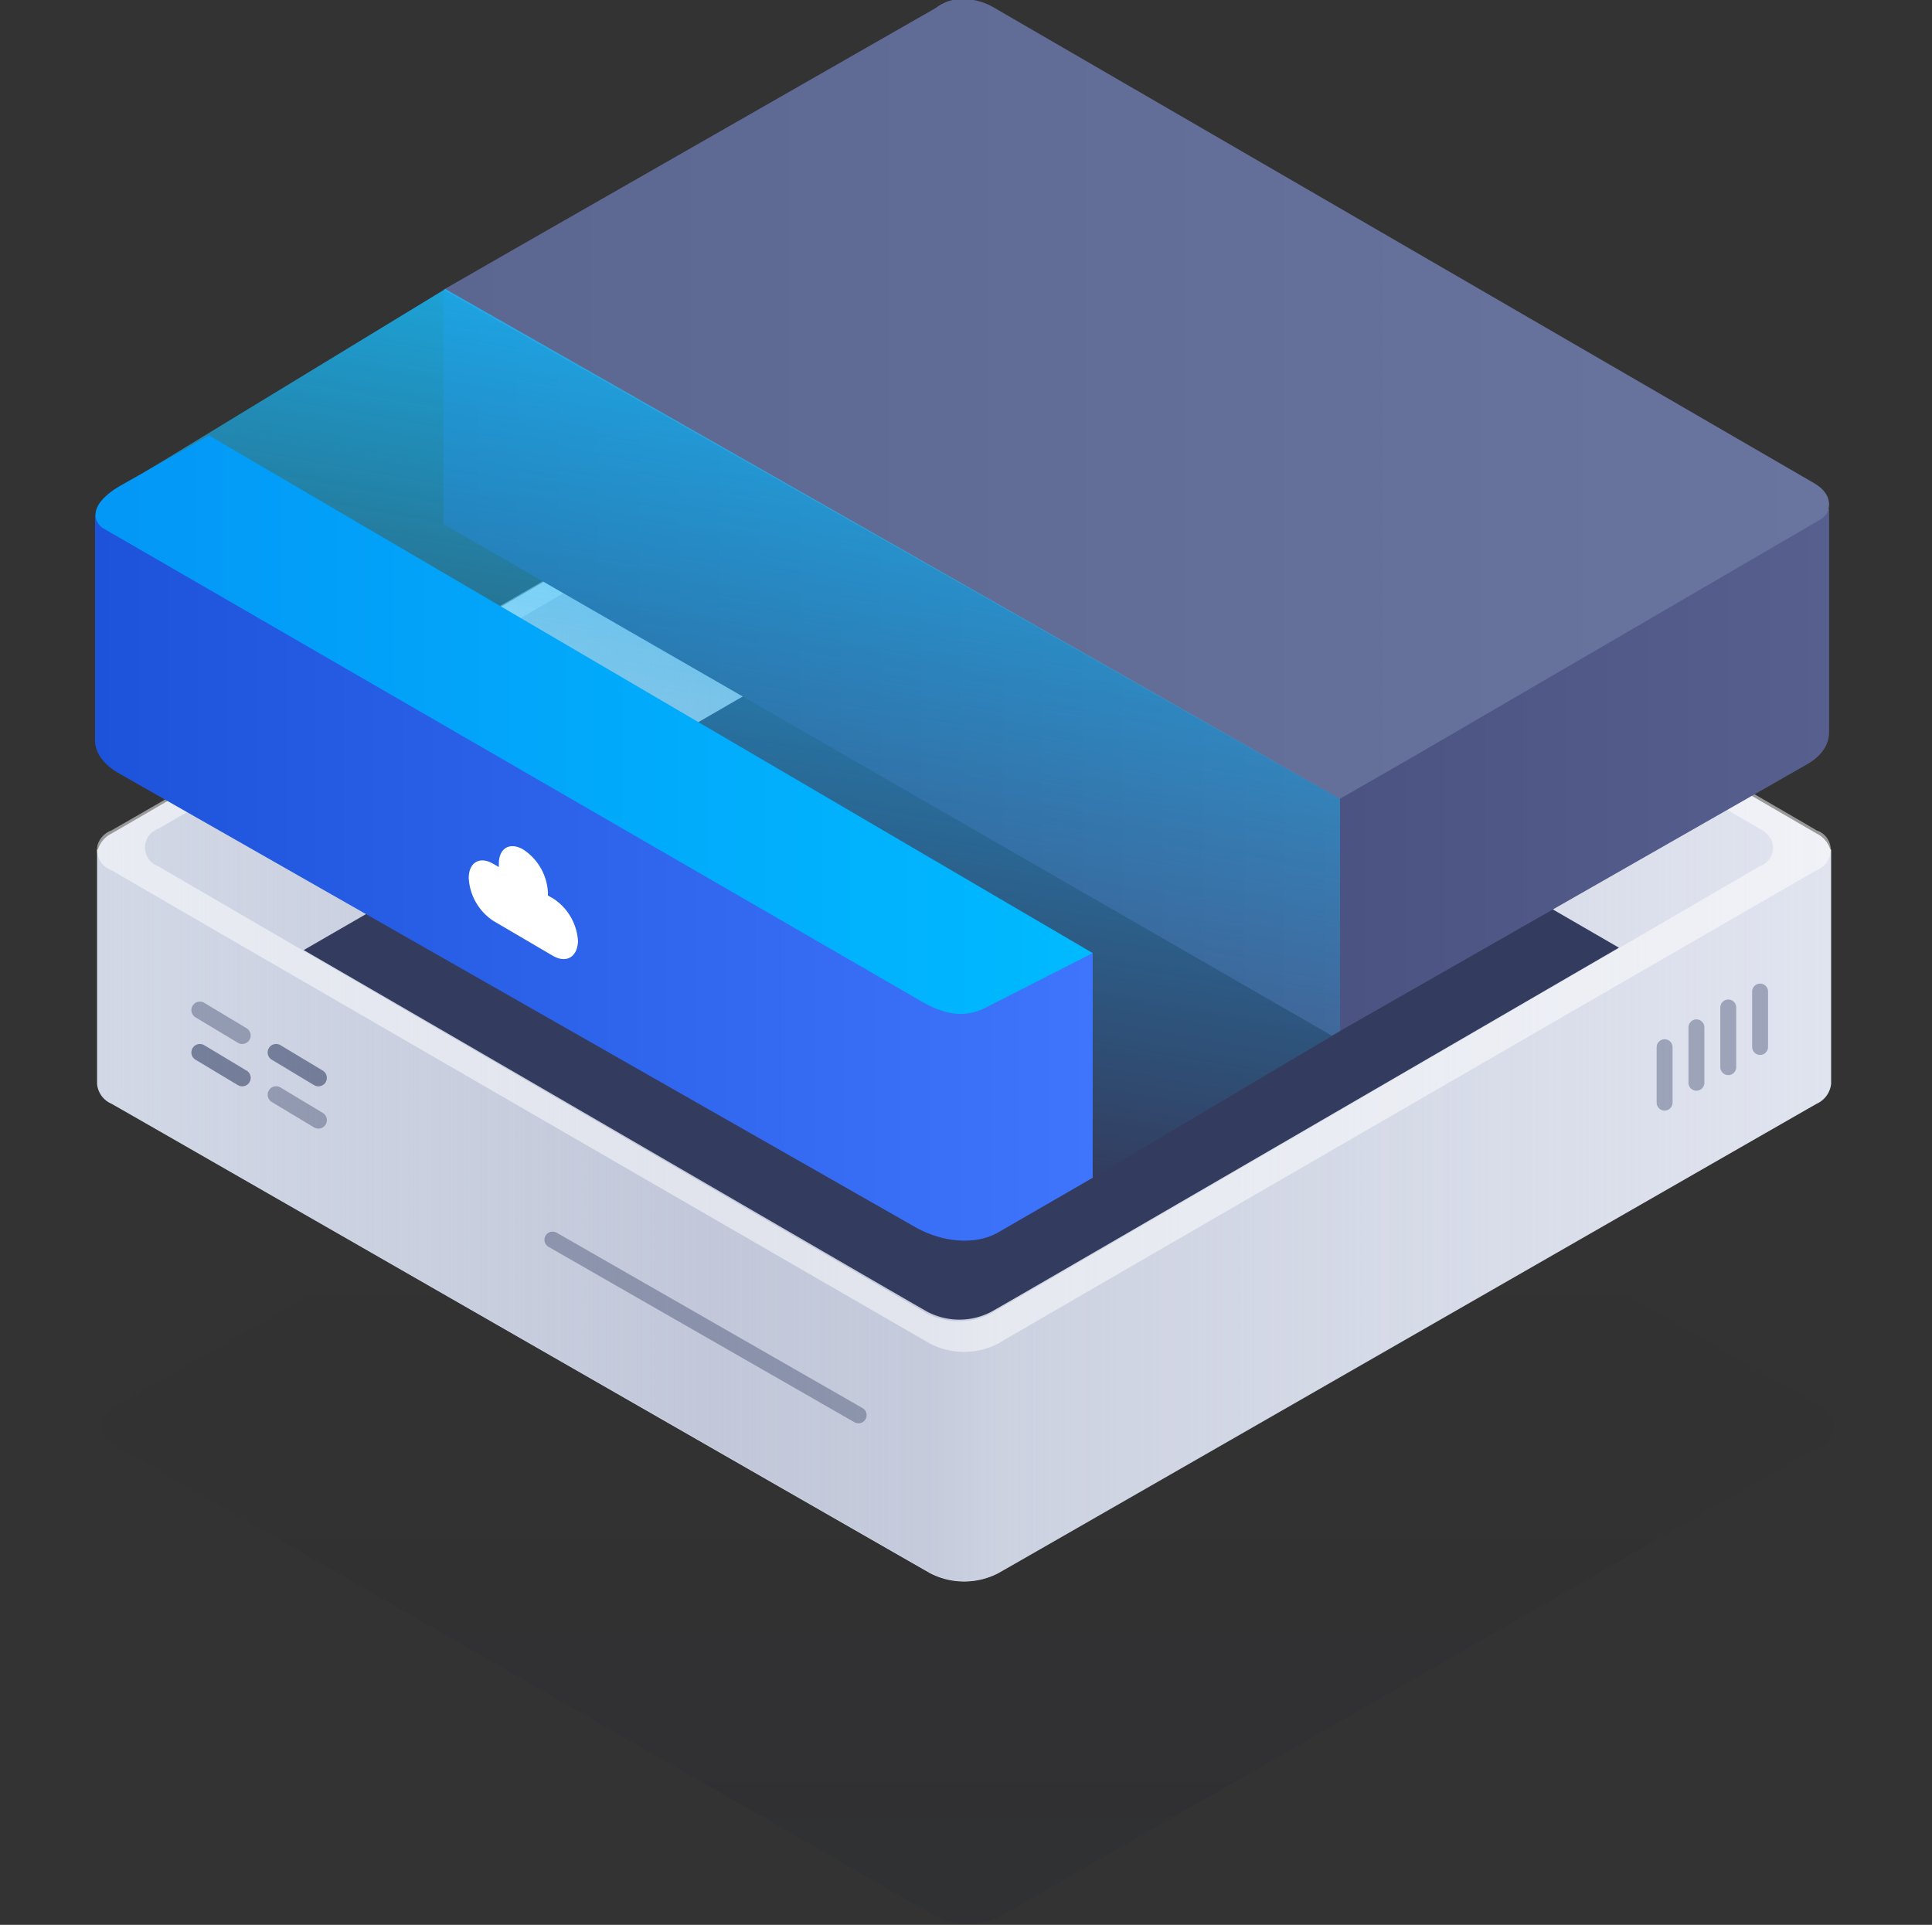 <svg class="svg-product" version="1.1"
    xmlns="http://www.w3.org/2000/svg" viewBox="0 0 244 243.1" xml:space="preserve">
    <rect x="0" y="0" width="244" height="243.1" fill="#333333" stroke="none"/>
    <g class="svg-illustration-shadow">
        <path id="shadow" class="dedicated-cls-1" d="M122.26,117.29a9.07,9.07,0,0,0-4.3,1c-1.1.6-102.3,58.7-103.4,59.3a3,3,0,0,0-1.8,2.5h0a3.13,3.13,0,0,0,1.8,2.5c1.1.6,102.3,58.7,103.4,59.3a9.33,9.33,0,0,0,8.6,0c1.1-.6,102.3-58.7,103.4-59.3a3,3,0,0,0,1.8-2.5h0a3.13,3.13,0,0,0-1.8-2.5c-1.1-.6-102.3-58.7-103.4-59.3a10.43,10.43,0,0,0-4.3-1"></path>
    </g>
    <g class="svg-illustration-bottom">
        <path class="dedicated-cls-2" d="M231.26,107.69h0v29.2a3.13,3.13,0,0,1-1.8,2.5c-1.1.6-102.3,58.7-103.4,59.3a9.33,9.33,0,0,1-8.6,0c-1.1-.6-102.3-58.7-103.4-59.3a3,3,0,0,1-1.8-2.5v-29.1h0v-.5h.1a3.39,3.39,0,0,1,1.7-2c1.1-.6,102.3-59.6,103.4-60.2a9.33,9.33,0,0,1,8.6,0c1.1.6,102.3,59.6,103.4,60.2a3.39,3.39,0,0,1,1.7,2h.1Z"></path>
        <path class="dedicated-cls-3" d="M231.35,107.66h0v29.2a3.13,3.13,0,0,1-1.8,2.5c-1.1.6-102.3,58.7-103.4,59.3a9.33,9.33,0,0,1-8.6,0c-1.1-.6-102.3-58.7-103.4-59.3a3,3,0,0,1-1.8-2.5v-29.1h0v-.5h.1a3.39,3.39,0,0,1,1.7-2c1.1-.6,102.3-59.6,103.4-60.2a9.33,9.33,0,0,1,8.6,0c1.1.6,102.3,59.6,103.4,60.2a3.39,3.39,0,0,1,1.7,2h.1Z"></path>
        <path class="dedicated-cls-4" d="M229.46,109.89c-1.1.6-102.3,59.1-103.4,59.8a9.33,9.33,0,0,1-8.6,0c-1.1-.6-102.3-59.1-103.4-59.8a2.7,2.7,0,0,1-1.7-3.3,2.86,2.86,0,0,1,1.7-1.7c1.1-.6,102.3-59.1,103.4-59.8a9.33,9.33,0,0,1,8.6,0c1.1.6,102.3,59.1,103.4,59.8a2.56,2.56,0,0,1,1.6,3.3A2.68,2.68,0,0,1,229.46,109.89Zm-7.2-5.2c-1-.6-96-55.9-97.1-56.5a8.9,8.9,0,0,0-8.1,0c-1,.6-96,55.9-97.1,56.5a2.5,2.5,0,0,0,0,4.7c1,.6,96.1,55.9,97.1,56.5a8.9,8.9,0,0,0,8.1,0c1-.6,96.1-55.9,97.1-56.5a2.45,2.45,0,0,0,1.5-3.2A3.11,3.11,0,0,0,222.26,104.69Z"></path>
        <path class="dedicated-cls-5" d="M117.16,165.69c-.8-.4-50.8-29.5-78.8-45.7,30.3-17.5,78.3-45.2,79-45.7a9.33,9.33,0,0,1,8.6,0c.8.4,48.1,27.8,78.5,45.4-27.9,16.2-78.5,45.6-79.3,46A8.69,8.69,0,0,1,117.16,165.69Z"></path>
        <g>
            <path class="dedicated-cls-6" d="M25.24,127.57l5.35,3.21"></path>
            <path class="dedicated-cls-7" d="M25.24,132.92l5.35,3.21"></path>
            <path class="dedicated-cls-7" d="M34.87,132.92l5.34,3.21"></path>
            <path class="dedicated-cls-6" d="M34.87,138.26l5.34,3.21"></path>
        </g>
        <g>
            <path class="dedicated-cls-8" d="M210.23,132.26v7"></path>
            <path class="dedicated-cls-8" d="M214.25,129.75v7"></path>
            <path class="dedicated-cls-8" d="M218.27,127.24v7.54"></path>
            <path class="dedicated-cls-8" d="M222.29,125.23v7"></path>
        </g>
        <path class="dedicated-cls-9" d="M69.79,156.58l38.63,22.15"></path>
    </g>
    <g class="svg-illustration-top">
        <g id="block">
            <path class="dedicated-cls-10" d="M231,64.3,56,36.6V66.2l112.2,64.6,59.9-34.2c2-1.1,2.9-2.6,2.9-4.1V64.3Z"></path>
            <path class="dedicated-cls-11" d="M169.2,100.9l9.4-5.4,50.3-29.3c1.2-.7,2-1,2.1-2.4,0-.6-.1-1.8-2.1-2.9L125.6,1A7.59,7.59,0,0,0,122-.1,5.32,5.32,0,0,0,118.2,1L65.4,31.2,56,36.6Z"></path>
        </g>
        <g id="main">
            <path class="dedicated-cls-12" d="M18.24,59.64l38-23.14,113,64.4v29.33l-31.77,18.84Z"></path>
            <path class="dedicated-cls-13" d="M12,65V93.5c0,1.5,1,3,2.9,4.1l100.9,57.5c3.3,1.8,7.29,2.15,10.09.65l12.11-7V120.37Z"></path>
            <path class="dedicated-cls-14" d="M26.4,55,15.1,61.4c-4.7,2.8-2.7,5-2.1,5.3l102.9,59.5c2.5,1.5,5.4,2.7,8.5,1.1l13.6-6.93Z"></path>
            <path class="dedicated-cls-15" d="M69.8,120.7l-7.5-4.4a6.92,6.92,0,0,1-3.1-5.4c0-2,1.4-2.8,3.1-1.8l.7.4v-.4c0-2,1.4-2.8,3.1-1.8a6.92,6.92,0,0,1,3.1,5.4v.4l.7.4a6.92,6.92,0,0,1,3.1,5.4C72.9,120.9,71.5,121.7,69.8,120.7Z"></path>
        </g>
    </g>
    <defs>
        <style>
		.dedicated-cls-1 {
			opacity: 0.08;
			fill: url(#dedicated-gradient_17);
		}

		.dedicated-cls-1,
		.dedicated-cls-6,
		.dedicated-cls-7,
		.dedicated-cls-8,
		.dedicated-cls-9 {
			isolation: isolate;
		}

		.dedicated-cls-2 {
			fill: url(#dedicated-gradient);
		}

		.dedicated-cls-3 {
			fill: url(#dedicated-gradient_2);
		}

		.dedicated-cls-15,
		.dedicated-cls-4 {
			fill: #fff;
		}

		.dedicated-cls-4 {
			fill-opacity: 0.5;
		}

		.dedicated-cls-5 {
			fill: #333c5e;
		}

		.dedicated-cls-6,
		.dedicated-cls-7,
		.dedicated-cls-8,
		.dedicated-cls-9 {
			fill: none;
			stroke: #142149;
			stroke-linecap: round;
			stroke-linejoin: round;
		}

		.dedicated-cls-6,
		.dedicated-cls-7 {
			stroke-width: 2.14px;
		}

		.dedicated-cls-6,
		.dedicated-cls-8,
		.dedicated-cls-9 {
			opacity: 0.32;
		}

		.dedicated-cls-7 {
			opacity: 0.48;
		}

		.dedicated-cls-8 {
			stroke-width: 2.01px;
		}

		.dedicated-cls-9 {
			stroke-width: 2.06px;
		}

		.dedicated-cls-10 {
			fill: url(#dedicated-gradient_3);
		}

		.dedicated-cls-11 {
			fill: url(#dedicated-gradient_4);
		}

		.dedicated-cls-12 {
			fill-rule: evenodd;
			opacity: 0.8;
			fill: url(#dedicated-gradient_16);
		}

		.dedicated-cls-13 {
			fill: url(#dedicated-gradient_5);
		}

		.dedicated-cls-14 {
			fill: url(#dedicated-gradient_6);
		}

		</style>
        <linearGradient id="dedicated-gradient_17" x1="122.26" y1="-395.29" x2="122.26" y2="-520.94" gradientTransform="matrix(1, 0, 0, -1, 0, -278)" gradientUnits="userSpaceOnUse">
            <stop offset="0" stop-color="#13151e" stop-opacity="0"></stop>
            <stop offset="1" stop-color="#131532"></stop>
        </linearGradient>
        <linearGradient id="dedicated-gradient" x1="12.26" y1="477.89" x2="231.26" y2="477.89" gradientTransform="translate(0 -356)" gradientUnits="userSpaceOnUse">
            <stop offset="0.48" stop-color="#d2d8e6"></stop>
            <stop offset="0.52" stop-color="#e0e4ef"></stop>
        </linearGradient>
        <linearGradient id="dedicated-gradient_2" x1="12.35" y1="477.86" x2="231.35" y2="477.86" gradientTransform="translate(0 -356)" gradientUnits="userSpaceOnUse">
            <stop offset="0" stop-color="#bbc1d4" stop-opacity="0"></stop>
            <stop offset="0.35" stop-color="#bbc1d4" stop-opacity="0.7"></stop>
            <stop offset="1" stop-color="#bbc1d4" stop-opacity="0"></stop>
        </linearGradient>
        <linearGradient id="dedicated-gradient_3" x1="56" y1="160.3" x2="231" y2="160.3" gradientTransform="matrix(1, 0, 0, -1, 0, 244)" gradientUnits="userSpaceOnUse">
            <stop offset="0.01" stop-color="#353d6c"></stop>
            <stop offset="1" stop-color="#575f8e"></stop>
        </linearGradient>
        <linearGradient id="dedicated-gradient_4" x1="56" y1="193.61" x2="231" y2="193.61" gradientTransform="matrix(1, 0, 0, -1, 0, 244)" gradientUnits="userSpaceOnUse">
            <stop offset="0" stop-color="#5B6791"></stop>
            <stop offset="1" stop-color="#69759F"></stop>
        </linearGradient>
        <linearGradient id="dedicated-gradient_16" x1="102.58" y1="44.68" x2="85.78" y2="139.96" gradientUnits="userSpaceOnUse">
            <stop offset="0" stop-color="#17bdff"></stop>
            <stop offset="1" stop-color="#17bdff" stop-opacity="0"></stop>
        </linearGradient>
        <linearGradient id="dedicated-gradient_5" x1="12" y1="133.15" x2="138" y2="133.15" gradientTransform="matrix(1, 0, 0, -1, 0, 244)" gradientUnits="userSpaceOnUse">
            <stop offset="0" stop-color="#1d53da"></stop>
            <stop offset="1" stop-color="#3f75fc"></stop>
        </linearGradient>
        <linearGradient id="dedicated-gradient_6" x1="12.06" y1="152.47" x2="138" y2="152.47" gradientTransform="matrix(1, 0, 0, -1, 0, 244)" gradientUnits="userSpaceOnUse">
            <stop offset="0" stop-color="#0397f6"></stop>
            <stop offset="1" stop-color="#00baff"></stop>
        </linearGradient>
    </defs>
</svg>